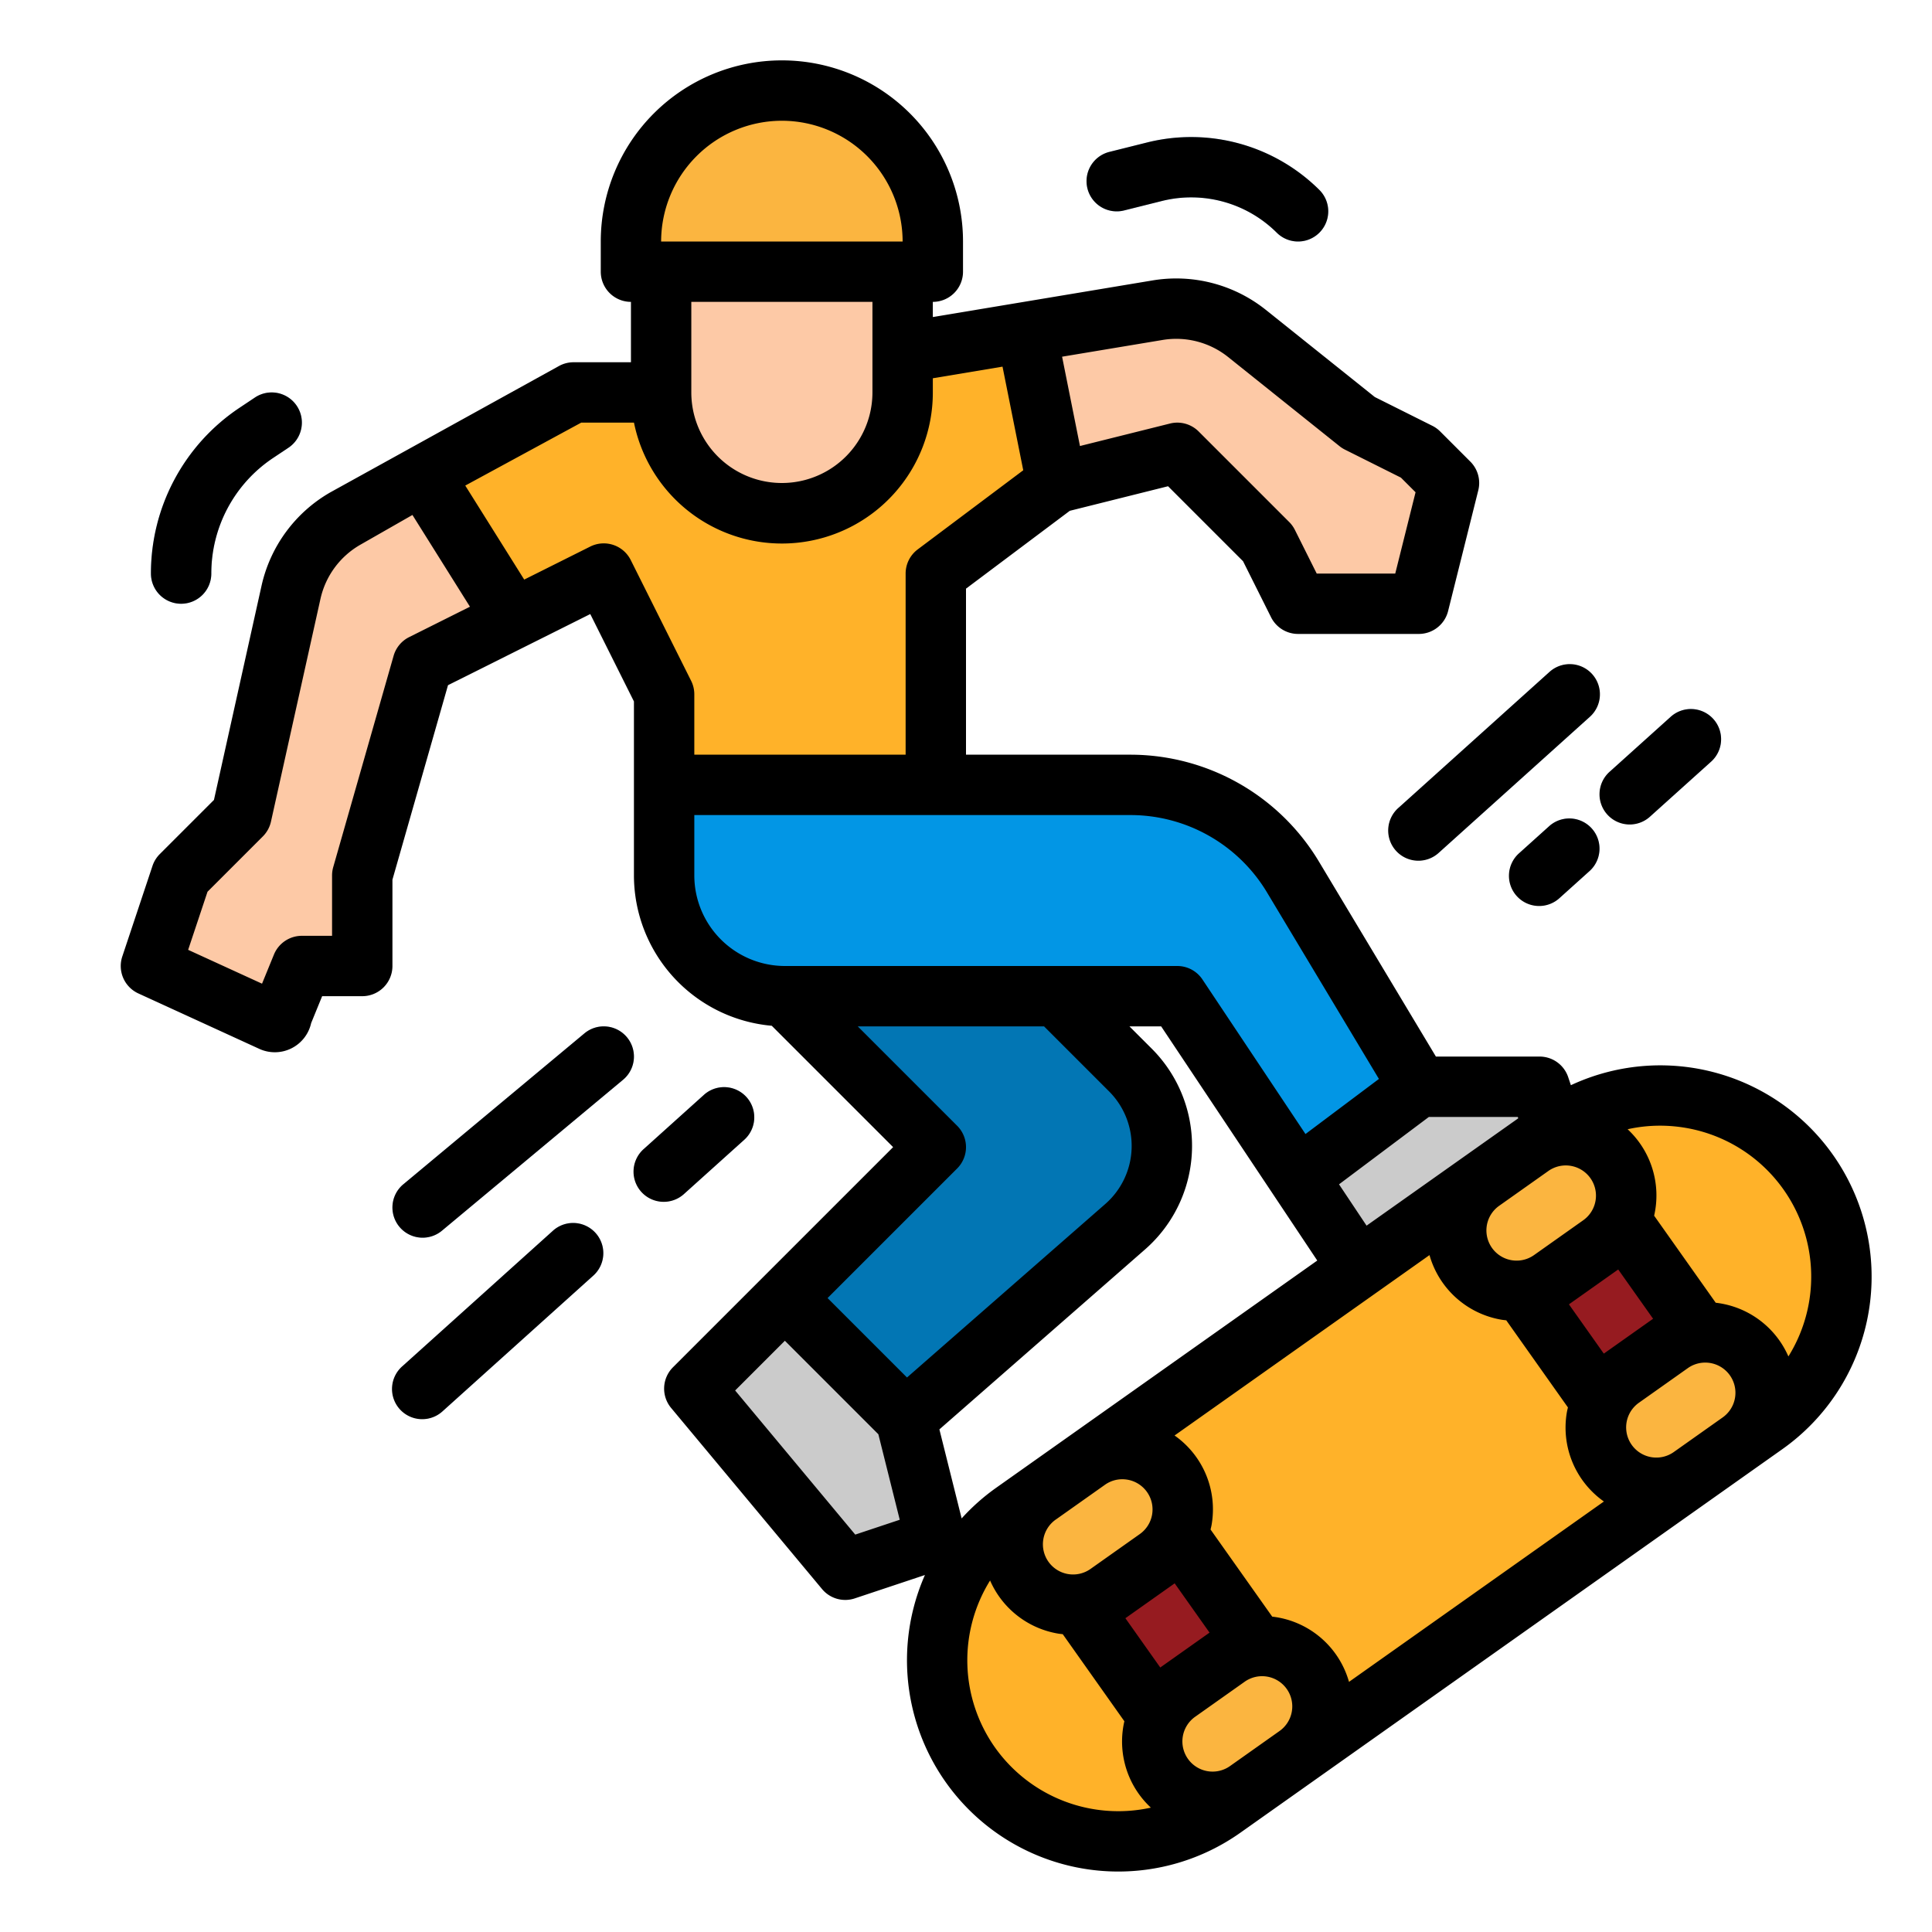 <?xml version="1.0"?>
<svg xmlns="http://www.w3.org/2000/svg" xmlns:xlink="http://www.w3.org/1999/xlink" xmlns:svgjs="http://svgjs.com/svgjs" version="1.1" width="50" height="50" x="0" y="0" viewBox="0 0 512 512" style="enable-background:new 0 0 512 512" xml:space="preserve" class=""><g><g xmlns="http://www.w3.org/2000/svg" id="filled_outline" data-name="filled outline"><path d="m167.205 64v8h80v-8a40 40 0 0 0 -40-40 40 40 0 0 0 -40 40z" fill="#fbb540" data-original="#fbb540" style=""/><path d="m136 164 24-12 16 32v24h72v-56l32-24-8-40-96 16h-24l-40 21.714z" fill="#ffb229" data-original="#e82f3e" style="" class=""/><path d="m112 125.714-20.477 11.7a30 30 0 0 0 -14.4 19.539l-13.123 59.047-16 16-8 24 32 14.657a1.856 1.856 0 0 0 2.686-1.657l5.314-13h16v-24l16-56 24-12z" fill="#fdc9a6" data-original="#fdc9a6" style=""/><path d="m376 120-16-8-29.54-23.632a30 30 0 0 0 -23.673-6.168l-34.787 5.8 8 40 32-8 24 24 8 16h32l8-32z" fill="#fdc9a6" data-original="#fdc9a6" style=""/><path d="m175.2 72h64a0 0 0 0 1 0 0v32a32 32 0 0 1 -32 32 32 32 0 0 1 -32-32v-32a0 0 0 0 1 0 0z" fill="#fdc9a6" data-original="#fdc9a6" style=""/><path d="m176 208v24a32 32 0 0 0 32 32h104l32 48 32-24-33.435-55.725a50 50 0 0 0 -42.875-24.275z" fill="#0296e5" data-original="#0296e5" style=""/><path d="m344 312 16 24 56-24-8-24h-32z" fill="#cbcbcb" data-original="#cbcbcb" style="" class=""/><path d="m208 264 40 40-40 40 32 32 58.189-50.915a28.45 28.45 0 0 0 8.253-12.41 28.442 28.442 0 0 0 -6.871-29.1l-19.571-19.575z" fill="#0276b4" data-original="#0276b4" style="" class=""/><path d="m208 344-24 24 40 48 24-8-8-32z" fill="#cbcbcb" data-original="#cbcbcb" style="" class=""/><rect fill="#ffb229" height="272" rx="48" transform="matrix(.578 .816 -.816 .578 473.148 -136.167)" width="96" x="320.164" y="253.161" data-original="#e82f3e" style="" class=""/><path d="m398.623 335.597 34.663 48.643 26.121-18.486-34.664-48.643z" fill="#961b20" data-original="#961b20" style=""/><path d="m309.618 459.018-26.181-37.149 26.121-18.485 26.18 37.149z" fill="#961b20" data-original="#961b20" style=""/><g fill="#b0d2fd"><path d="m112 376a8 8 0 0 1 -5.354-13.946l40-36a8 8 0 0 1 10.7 11.892l-40 36a7.973 7.973 0 0 1 -5.346 2.054z" fill="#b0d2fd" data-original="#b0d2fd" style="" class=""/><path d="m376 228a8 8 0 0 1 -5.354-13.946l40-36a8 8 0 0 1 10.7 11.892l-40 36a7.973 7.973 0 0 1 -5.346 2.054z" fill="#b0d2fd" data-original="#b0d2fd" style="" class=""/><path d="m408 240a8 8 0 0 1 -5.354-13.946l8-7.2a8 8 0 0 1 10.7 11.892l-8 7.2a7.973 7.973 0 0 1 -5.346 2.054z" fill="#b0d2fd" data-original="#b0d2fd" style="" class=""/><path d="m432 218.4a8 8 0 0 1 -5.354-13.946l16-14.4a8 8 0 1 1 10.7 11.892l-16 14.4a7.973 7.973 0 0 1 -5.346 2.054z" fill="#b0d2fd" data-original="#b0d2fd" style="" class=""/><path d="m176 318.4a8 8 0 0 1 -5.354-13.946l16-14.4a8 8 0 0 1 10.7 11.892l-16 14.4a7.973 7.973 0 0 1 -5.346 2.054z" fill="#b0d2fd" data-original="#b0d2fd" style="" class=""/><path d="m112 328a8 8 0 0 1 -5.126-14.146l48-40a8 8 0 0 1 10.244 12.292l-48 40a7.971 7.971 0 0 1 -5.118 1.854z" fill="#b0d2fd" data-original="#b0d2fd" style="" class=""/><path d="m48 160a8 8 0 0 1 -8-8 52.739 52.739 0 0 1 23.532-43.969l4.03-2.688a8 8 0 0 1 8.876 13.314l-4.031 2.687a36.768 36.768 0 0 0 -16.407 30.656 8 8 0 0 1 -8 8z" fill="#b0d2fd" data-original="#b0d2fd" style="" class=""/><path d="m344 64a7.976 7.976 0 0 1 -5.657-2.343 32.127 32.127 0 0 0 -30.354-8.408l-10.049 2.512a8 8 0 1 1 -3.88-15.522l10.048-2.512a48.206 48.206 0 0 1 45.549 12.616 8 8 0 0 1 -5.657 13.657z" fill="#b0d2fd" data-original="#b0d2fd" style="" class=""/></g><rect fill="#fbb540" height="48" rx="16" transform="matrix(.578 .816 -.816 .578 453.149 -66.57)" width="32" x="274.907" y="380.633" data-original="#fbb540" style=""/><rect fill="#fbb540" height="48" rx="16" transform="matrix(.578 .816 -.816 .578 511.406 -74.685)" width="32" x="311.878" y="432.874" data-original="#fbb540" style=""/><rect fill="#fbb540" height="48" rx="16" transform="matrix(.578 .816 -.816 .578 434.89 -197.649)" width="32" x="392.45" y="297.448" data-original="#fbb540" style=""/><rect fill="#fbb540" height="48" rx="16" transform="matrix(.578 .816 -.816 .578 493.147 -205.764)" width="32" x="429.421" y="349.69" data-original="#fbb540" style=""/><path d="m36.668 263.273 31.922 14.627a9.863 9.863 0 0 0 13.867-6.765l2.915-7.135h10.628a8 8 0 0 0 8-8v-22.879l14.726-51.539 37.7-18.849 11.574 23.156v46.111a40.048 40.048 0 0 0 36.526 39.84l32.161 32.16-58.344 58.343a8 8 0 0 0 -.489 10.779l40 48a8 8 0 0 0 8.676 2.467l18.587-6.195a56 56 0 0 0 83.565 68.314l124.068-87.8 13.06-9.243 6.527-4.618a56 56 0 0 0 -56.037-96.457l-.707-2.12a8 8 0 0 0 -7.593-5.47h-27.47l-31.1-51.84a58.293 58.293 0 0 0 -49.74-28.16h-43.69v-44l27.507-20.63 26.039-6.51 19.879 19.879 7.42 14.839a8 8 0 0 0 7.155 4.422h32a8 8 0 0 0 7.761-6.06l8-32a8 8 0 0 0 -2.1-7.6l-8-8a7.986 7.986 0 0 0 -2.079-1.5l-15.242-7.621-28.878-23.1a38.052 38.052 0 0 0 -29.986-7.81l-58.267 9.711v-4.02a8 8 0 0 0 8-8v-8a48 48 0 0 0 -96 0v8a8 8 0 0 0 8 8v16h-15.209a8 8 0 0 0 -3.817.969l-60.63 33.5a38.078 38.078 0 0 0 -18.241 24.75l-12.612 56.771-14.357 14.353a7.992 7.992 0 0 0 -1.932 3.127l-8 24a8 8 0 0 0 4.257 9.803zm216.989 46.384a8 8 0 0 0 0-11.314l-26.343-26.343h49.373l17.228 17.228a20.439 20.439 0 0 1 -.994 29.836l-52.556 45.987-21.051-21.051zm-27.007 97.027-31.827-38.193 13.177-13.178 24.776 24.777 5.666 22.663zm22.3-27.882 54.51-47.7a36.439 36.439 0 0 0 1.771-53.19l-5.918-5.912h8.406l29.625 44.438 11.745 17.618-85.107 60.229a55.925 55.925 0 0 0 -9.137 8.11zm207.624-3.202-13.069 9.249a8 8 0 0 1 -9.235-13.065l13.06-9.243a8 8 0 0 1 9.244 13.059zm-18.487-26.119-13.06 9.243-9.242-13.061 13.059-9.242zm-27.725-39.181a8 8 0 0 1 9.24 13.062l-13.06 9.243a8 8 0 0 1 -9.254-13.053zm-31.53 22.314a23.983 23.983 0 0 0 19.039 17.117c.436.074.871.116 1.307.167l16.341 23.09c-.1.425-.21.845-.284 1.279a23.953 23.953 0 0 0 9.815 23.645l-67.55 47.802a23.95 23.95 0 0 0 -20.35-17.29l-16.34-23.085c.1-.425.209-.845.283-1.278a23.915 23.915 0 0 0 -9.821-23.641zm-99.077 70.115 13.062-9.243a7.938 7.938 0 0 1 4.6-1.472 8.106 8.106 0 0 1 1.367.117 8 8 0 0 1 3.272 14.416l-13.056 9.237a8 8 0 0 1 -11.151-1.909 8.009 8.009 0 0 1 1.906-11.151zm31.545 16.871 9.242 13.06-13.06 9.243-9.243-13.061zm5.424 35.363 13.061-9.242a8 8 0 1 1 9.242 13.06l-13.059 9.242a8 8 0 1 1 -9.244-13.06zm-53.042 8.137a40.059 40.059 0 0 1 -1.3-44.25 24.016 24.016 0 0 0 17.949 14.057c.436.075.872.117 1.308.168l16.329 23.074a23.945 23.945 0 0 0 3.792 19.207 24.046 24.046 0 0 0 3.231 3.687 40.061 40.061 0 0 1 -41.309-15.943zm183.063-164.2a40 40 0 0 1 27.2 60.569 23.986 23.986 0 0 0 -19.261-14.23l-16.32-23.069a23.979 23.979 0 0 0 -7.029-22.91 39.58 39.58 0 0 1 8.576-.944 40.439 40.439 0 0 1 6.834.584zm-44.391-2.539-2.307 1.632-37.893 26.817-7.3-10.951 23.813-17.859h23.567zm-66.649-59.969 29.723 49.537-19.463 14.6-27.309-40.964a8 8 0 0 0 -6.656-3.565h-104a24.028 24.028 0 0 1 -24-24v-16h115.69a42.21 42.21 0 0 1 36.015 20.392zm-27.6-146.3a22.037 22.037 0 0 1 17.36 4.522l29.535 23.633a8 8 0 0 0 1.42.908l14.839 7.42 3.879 3.879-5.384 21.546h-20.81l-5.789-11.578a7.986 7.986 0 0 0 -1.5-2.079l-24-24a8 8 0 0 0 -7.6-2.1l-23.855 5.957-4.734-23.671zm-100.9-58.092a32.036 32.036 0 0 1 32 32h-64a32.036 32.036 0 0 1 32-32zm24 48v24a24 24 0 1 1 -48 0v-24zm-77.174 32h13.979a40 40 0 0 0 79.2-8v-3.757l18.469-3.078 5.493 27.46-27.972 20.975a8 8 0 0 0 -3.2 6.4v48h-56v-16a7.994 7.994 0 0 0 -.845-3.578l-16-32a8 8 0 0 0 -10.733-3.577l-17.5 8.751-15.622-24.914zm-99.039 124.321 14.665-14.664a8.006 8.006 0 0 0 2.153-3.922l13.121-59.045a22.044 22.044 0 0 1 10.561-14.329l13.809-7.89 15.241 24.314-16.12 8.06a8 8 0 0 0 -4.114 4.957l-16 56a8.013 8.013 0 0 0 -.308 2.198v16h-8a8 8 0 0 0 -7.405 4.972l-3.154 7.714-19.581-8.969z" fill="#000000" data-original="#000000" style="" class=""/><path d="m146.648 326.054-40 36a8 8 0 1 0 10.7 11.892l40-36a8 8 0 0 0 -10.7-11.892z" fill="#000000" data-original="#000000" style="" class=""/><path d="m421.946 178.648a8 8 0 0 0 -11.3-.594l-40 36a8 8 0 1 0 10.7 11.892l40-36a8 8 0 0 0 .6-11.298z" fill="#000000" data-original="#000000" style="" class=""/><path d="m410.648 218.854-8 7.2a8 8 0 1 0 10.7 11.892l8-7.2a8 8 0 0 0 -10.7-11.892z" fill="#000000" data-original="#000000" style="" class=""/><path d="m426.648 204.454a8 8 0 1 0 10.7 11.892l16-14.4a8 8 0 1 0 -10.7-11.892z" fill="#000000" data-original="#000000" style="" class=""/><path d="m181.352 316.346 16-14.4a8 8 0 0 0 -10.7-11.892l-16 14.4a8 8 0 1 0 10.7 11.892z" fill="#000000" data-original="#000000" style="" class=""/><path d="m166.146 274.878a8 8 0 0 0 -11.268-1.024l-48 40a8 8 0 0 0 10.244 12.292l48-40a8 8 0 0 0 1.024-11.268z" fill="#000000" data-original="#000000" style="" class=""/><path d="m48 160a8 8 0 0 0 8-8 36.768 36.768 0 0 1 16.407-30.656l4.031-2.687a8 8 0 0 0 -8.876-13.314l-4.03 2.688a52.739 52.739 0 0 0 -23.532 43.969 8 8 0 0 0 8 8z" fill="#000000" data-original="#000000" style="" class=""/><path d="m304.108 37.727-10.048 2.512a8 8 0 1 0 3.88 15.522l10.049-2.512a32.127 32.127 0 0 1 30.354 8.408 8 8 0 0 0 11.314-11.314 48.206 48.206 0 0 0 -45.549-12.616z" fill="#000000" data-original="#000000" style="" class=""/></g></g></svg>
